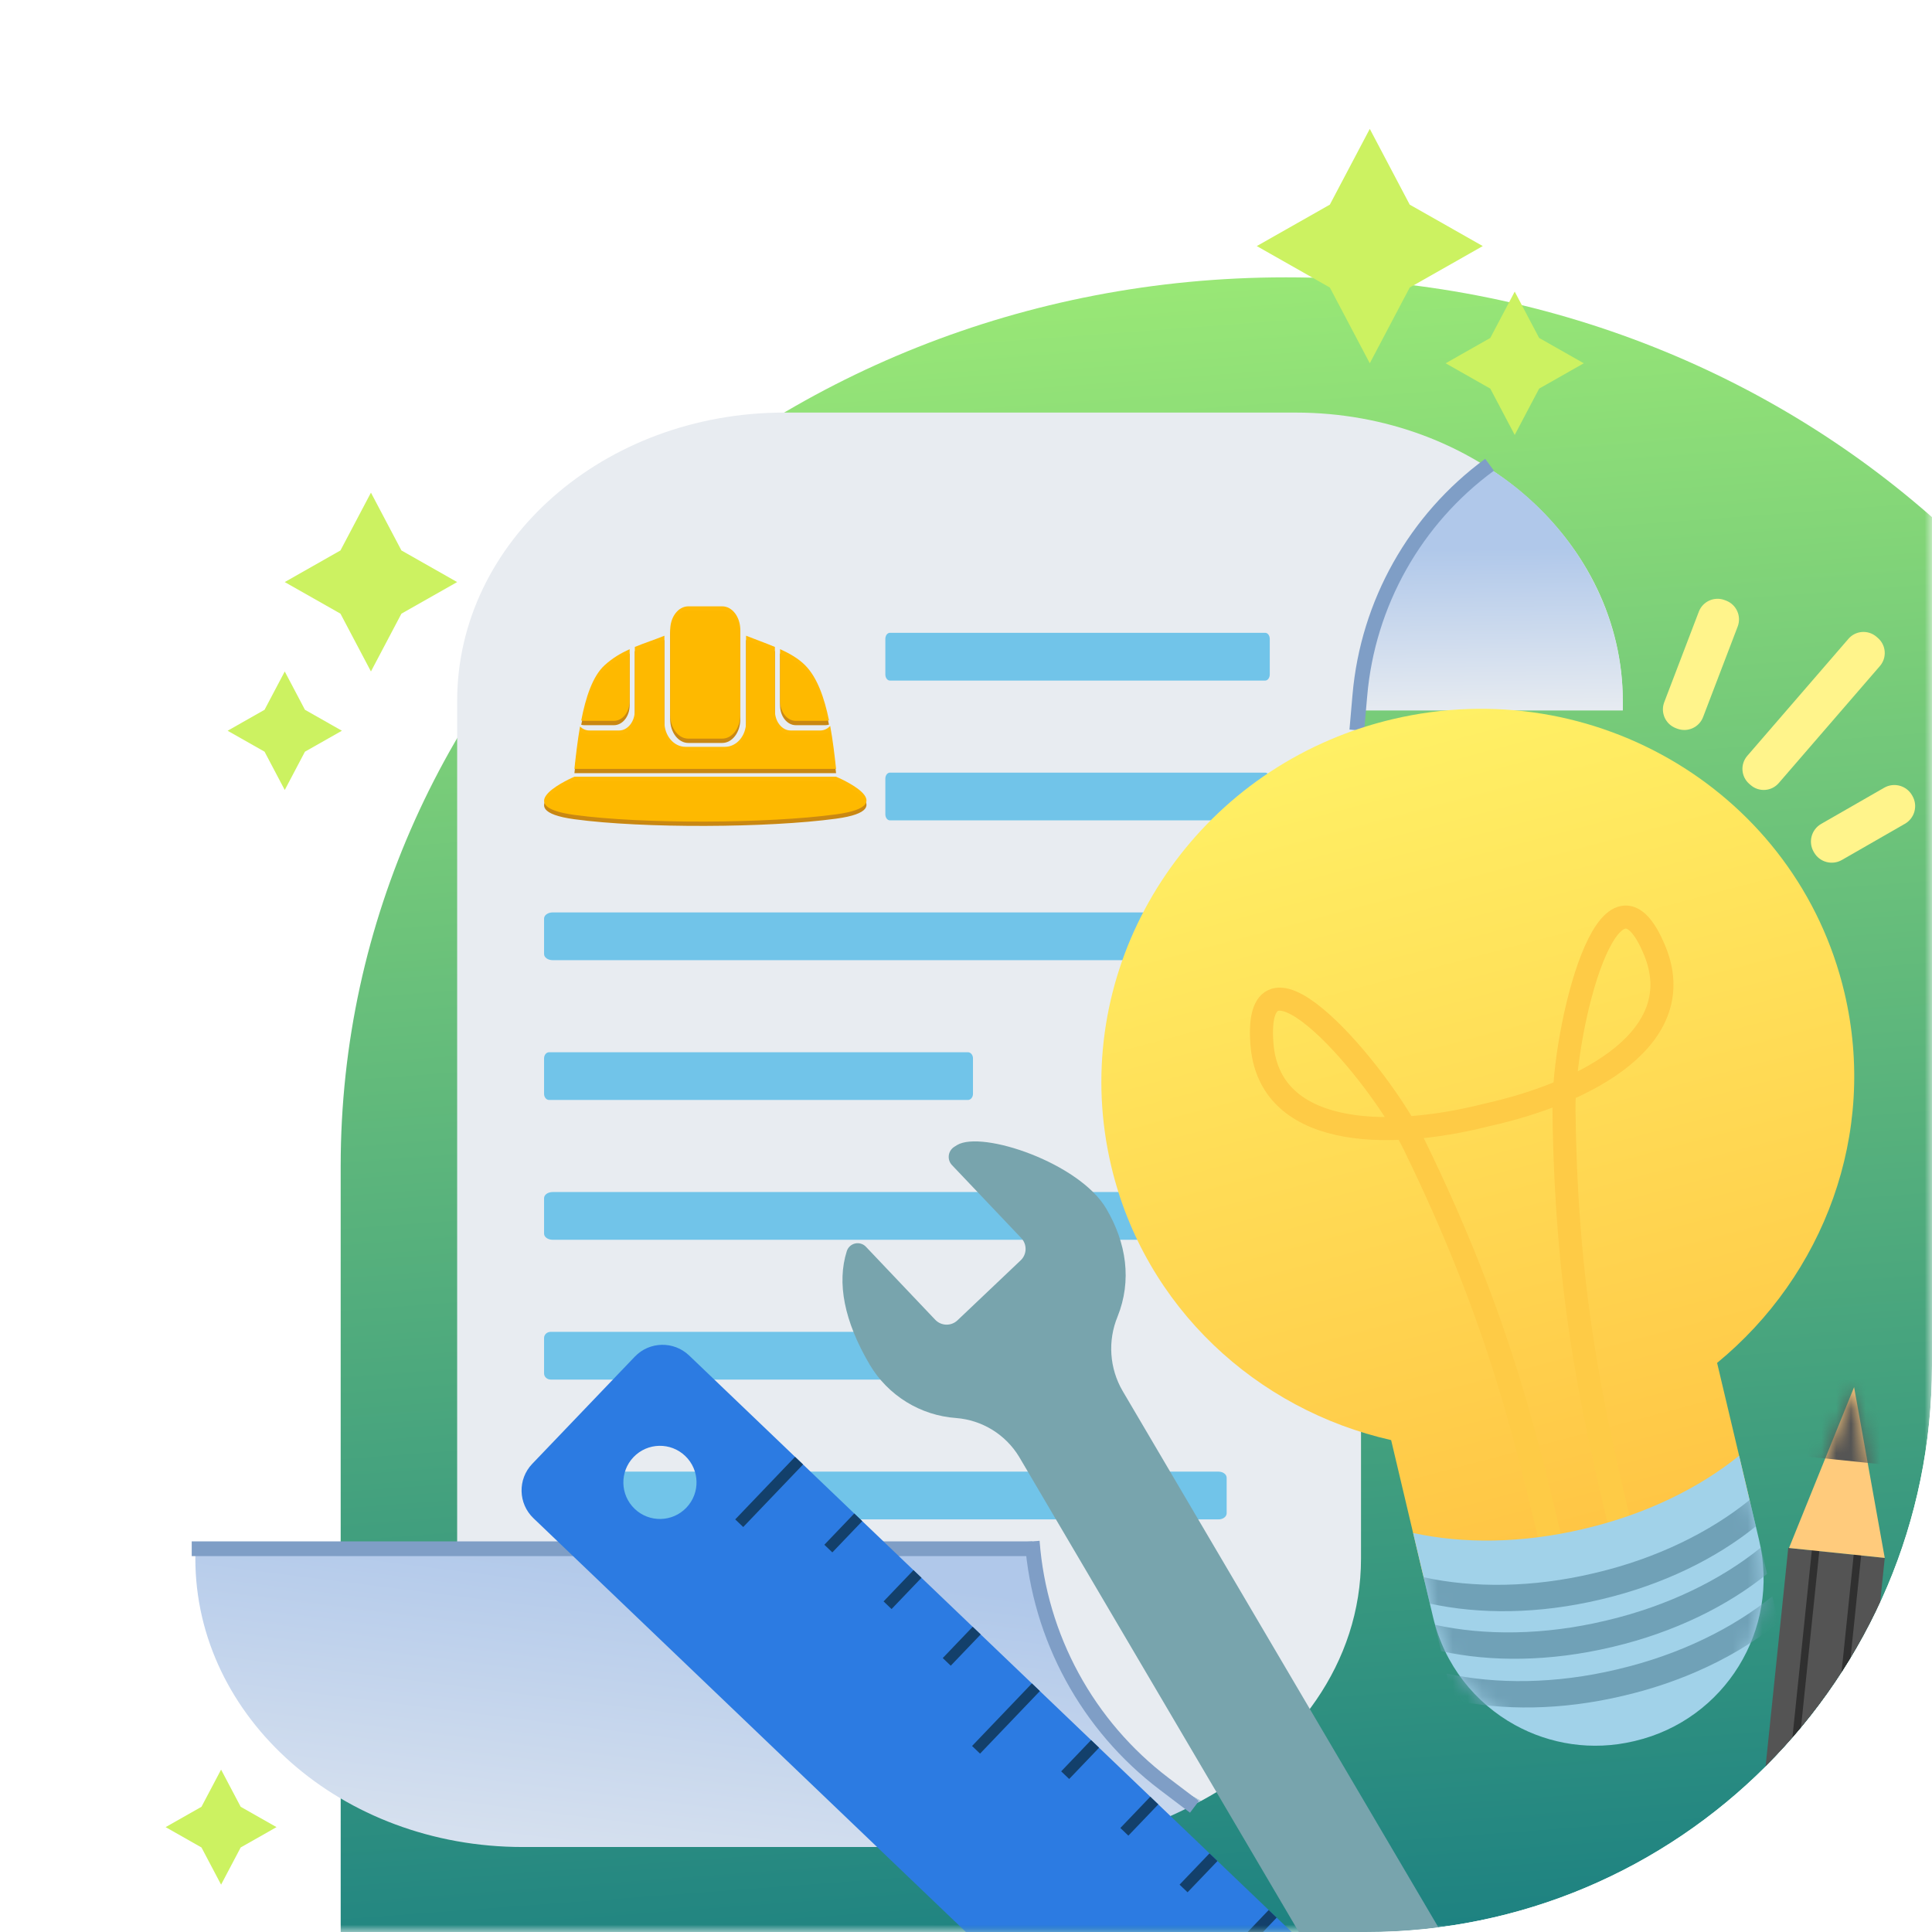 <svg width="131" height="131" viewBox="0 0 131 131" fill="none" xmlns="http://www.w3.org/2000/svg">
<g clip-path="url(#clip0_652_257)">
<mask id="mask0_652_257" style="mask-type:luminance" maskUnits="userSpaceOnUse" x="0" y="0" width="131" height="131">
<path d="M131 0H0V131H131V0Z" fill="white"/>
</mask>
<g mask="url(#mask0_652_257)">
<path d="M87.152 18.806C51.776 18.806 23.1 45.784 23.1 79.061V131.158H151.286V79.061C151.286 45.784 122.609 18.806 87.232 18.806H87.152Z" fill="url(#paint0_linear_652_257)"/>
<path d="M100.54 16.685L95.587 19.495L92.879 24.632L90.17 19.495L85.217 16.685L90.17 13.876L92.879 8.739L95.587 13.876L100.54 16.685Z" fill="#CCF261"/>
<path d="M107.39 24.632L104.362 26.35L102.706 29.491L101.05 26.35L98.022 24.632L101.05 22.914L102.706 19.773L104.362 22.914L107.39 24.632Z" fill="#CCF261"/>
<path d="M23.182 49.548L20.677 50.968L19.308 53.566L17.938 50.968L15.434 49.548L17.938 48.127L19.308 45.529L20.677 48.127L23.182 49.548Z" fill="#CCF261"/>
<path d="M30.997 39.467L27.219 41.61L25.152 45.529L23.085 41.61L19.307 39.467L23.085 37.323L25.152 33.404L27.219 37.323L30.997 39.467Z" fill="#CCF261"/>
<path d="M18.75 123.889L16.32 125.268L14.991 127.789L13.661 125.268L11.23 123.889L13.661 122.51L14.991 119.989L16.32 122.51L18.75 123.889Z" fill="#CCF261"/>
</g>
<g filter="url(#filter0_d_652_257)">
<path d="M53.185 27.463C40.923 27.463 30.998 36.212 30.998 47.021V47.655V104.532H70.516V105.167C70.516 112.26 75.025 118.177 81.43 121.606C87.81 118.173 92.284 112.245 92.284 105.167V104.532V47.655H110.034V47.021C110.034 36.212 100.109 27.463 87.846 27.463H53.185Z" fill="#E8ECF1"/>
<path d="M101.13 31.345C95.857 34.919 92.283 40.698 92.283 47.021V47.655H110.033V47.021C110.033 40.698 106.501 34.801 101.13 31.345Z" fill="url(#paint1_linear_652_257)"/>
<path d="M60.031 42.81C60.031 42.581 60.17 42.396 60.341 42.396H85.787C85.958 42.396 86.097 42.581 86.097 42.81V45.22C86.097 45.449 85.958 45.634 85.787 45.634H60.341C60.17 45.634 60.031 45.449 60.031 45.22V42.81Z" fill="#71C4E9"/>
<path d="M36.891 80.728C36.891 80.499 37.152 80.314 37.475 80.314H85.513C85.836 80.314 86.098 80.499 86.098 80.728V83.138C86.098 83.367 85.836 83.552 85.513 83.552H37.475C37.152 83.552 36.891 83.367 36.891 83.138V80.728Z" fill="#71C4E9"/>
<path d="M36.891 90.207C36.891 89.979 37.094 89.793 37.344 89.793H74.64C74.891 89.793 75.094 89.979 75.094 90.207V92.618C75.094 92.846 74.891 93.031 74.64 93.031H37.344C37.094 93.031 36.891 92.846 36.891 92.618V90.207Z" fill="#71C4E9"/>
<path d="M36.891 99.687C36.891 99.458 37.137 99.273 37.441 99.273H82.624C82.927 99.273 83.174 99.458 83.174 99.687V102.097C83.174 102.326 82.927 102.511 82.624 102.511H37.441C37.137 102.511 36.891 102.326 36.891 102.097V99.687Z" fill="#71C4E9"/>
<path d="M60.031 52.289C60.031 52.061 60.17 51.876 60.341 51.876H85.787C85.958 51.876 86.097 52.061 86.097 52.289V54.7C86.097 54.928 85.958 55.113 85.787 55.113H60.341C60.17 55.113 60.031 54.928 60.031 54.7V52.289Z" fill="#71C4E9"/>
<path d="M36.891 61.769C36.891 61.54 37.152 61.355 37.475 61.355H85.513C85.836 61.355 86.098 61.54 86.098 61.769V64.179C86.098 64.408 85.836 64.593 85.513 64.593H37.475C37.152 64.593 36.891 64.408 36.891 64.179V61.769Z" fill="#71C4E9"/>
<path d="M36.891 71.248C36.891 71.02 37.045 70.835 37.236 70.835H65.628C65.819 70.835 65.973 71.02 65.973 71.248V73.659C65.973 73.887 65.819 74.072 65.628 74.072H37.236C37.045 74.072 36.891 73.887 36.891 73.659V71.248Z" fill="#71C4E9"/>
<path d="M13.246 104.532V105.167C13.246 115.976 23.171 124.725 35.434 124.725H70.094C74.328 124.725 78.064 123.416 81.428 121.606C75.024 118.178 70.514 112.26 70.514 105.167V104.532H30.996H13.246Z" fill="url(#paint2_linear_652_257)"/>
<path d="M101 31V31C95.953 34.701 92.748 40.399 92.206 46.634L92 49" stroke="#7F9EC6"/>
<path d="M69.991 104V104C70.481 110.514 73.742 116.504 78.947 120.45L80.991 122" stroke="#7F9EC6"/>
<line x1="13" y1="104.5" x2="70" y2="104.5" stroke="#7F9EC6"/>
<path opacity="0.987" d="M46.669 40.895H48.972C49.649 40.895 50.197 41.612 50.197 42.498V48.26C50.197 49.146 49.649 49.864 48.972 49.864H46.669C45.992 49.864 45.443 49.146 45.443 48.26V42.498C45.443 41.612 45.992 40.895 46.669 40.895Z" fill="#C88711"/>
<path opacity="0.987" d="M50.588 42.886V48.745C50.588 49.67 49.95 50.419 49.161 50.419H46.478C45.69 50.419 45.051 49.67 45.051 48.745V42.887C44.352 43.168 43.684 43.384 43.044 43.648V47.962C43.044 48.708 42.566 49.313 41.975 49.313H39.965C39.726 49.313 39.505 49.212 39.328 49.043C39.153 50.046 39.042 51.06 38.949 51.914H46.669H56.69C56.59 51.004 56.475 49.992 56.292 49.005C56.109 49.196 55.877 49.313 55.621 49.313H53.611C53.02 49.313 52.542 48.708 52.542 47.962V43.646C51.895 43.375 51.217 43.139 50.588 42.886ZM52.892 43.796V47.311C52.892 48.057 53.37 48.66 53.961 48.66H55.971C56.053 48.66 56.133 48.643 56.209 48.62C55.901 47.125 55.426 45.726 54.59 44.886C54.135 44.429 53.538 44.088 52.892 43.796ZM42.694 43.798C42.103 44.067 41.538 44.395 40.997 44.886C40.176 45.633 39.71 47.093 39.41 48.632C39.477 48.649 39.545 48.66 39.616 48.66H41.626C42.216 48.66 42.694 48.057 42.694 47.311V43.798Z" fill="#C88711"/>
<path opacity="0.987" d="M38.949 52.447H56.689C56.689 52.447 61.333 54.371 56.689 54.999C54.372 55.313 51.104 55.48 47.835 55.489C44.552 55.5 41.27 55.352 38.949 55.037C34.318 54.408 38.949 52.447 38.949 52.447Z" fill="#C88711"/>
<path opacity="0.987" d="M46.669 40.601H48.972C49.649 40.601 50.197 41.319 50.197 42.205V47.967C50.197 48.852 49.649 49.571 48.972 49.571H46.669C45.992 49.571 45.443 48.852 45.443 47.967V42.205C45.443 41.319 45.992 40.601 46.669 40.601Z" fill="#FFB900"/>
<path opacity="0.987" d="M50.588 42.593V48.452C50.588 49.377 49.95 50.126 49.161 50.126H46.478C45.69 50.126 45.051 49.377 45.051 48.452V42.594C44.352 42.875 43.684 43.091 43.044 43.354V47.669C43.044 48.414 42.566 49.019 41.975 49.019H39.965C39.726 49.019 39.505 48.919 39.328 48.75C39.153 49.753 39.042 50.767 38.949 51.621H46.669H56.69C56.59 50.711 56.475 49.699 56.292 48.712C56.109 48.902 55.877 49.019 55.621 49.019H53.611C53.02 49.019 52.542 48.414 52.542 47.669V43.353C51.895 43.082 51.217 42.845 50.588 42.593ZM52.892 43.502V47.018C52.892 47.763 53.37 48.367 53.961 48.367H55.971C56.053 48.367 56.133 48.35 56.209 48.327C55.901 46.832 55.426 45.433 54.59 44.593C54.135 44.136 53.538 43.795 52.892 43.502ZM42.694 43.505C42.103 43.773 41.538 44.101 40.997 44.593C40.176 45.339 39.71 46.799 39.41 48.339C39.477 48.356 39.545 48.367 39.616 48.367H41.626C42.216 48.367 42.694 47.763 42.694 47.018V43.505Z" fill="#FFB900"/>
<path opacity="0.987" d="M38.949 52.153H56.689C56.689 52.153 61.333 54.077 56.689 54.706C54.372 55.019 51.104 55.186 47.835 55.196C44.552 55.206 41.27 55.059 38.949 54.744C34.318 54.115 38.949 52.153 38.949 52.153Z" fill="#FFB900"/>
</g>
<g filter="url(#filter1_d_652_257)">
<mask id="mask1_652_257" style="mask-type:luminance" maskUnits="userSpaceOnUse" x="0" y="0" width="131" height="131">
<path d="M131 0H0V131H131V0Z" fill="white"/>
</mask>
<g mask="url(#mask1_652_257)">
<path d="M90.699 49.432C79.192 54.049 72.453 66.339 75.348 78.56C77.617 88.14 85.205 95.072 94.327 97.135L96.441 106.071C97.882 112.151 103.98 115.915 110.06 114.475L110.146 114.452C116.227 113.011 119.987 106.914 118.547 100.834L116.429 91.9C123.657 85.965 127.329 76.363 125.06 66.782C121.865 53.297 108.147 45.002 94.42 48.254C93.133 48.558 91.889 48.955 90.699 49.432Z" fill="url(#paint3_linear_652_257)"/>
<g style="mix-blend-mode:multiply">
<path d="M105.724 106.429C103.576 97.361 101.83 89.307 95.91 77.15C93.516 72.232 84.961 62.213 85.564 70.257C86.032 76.51 93.8 76.856 100.776 75.095C107.8 73.54 114.587 69.746 112.201 63.947C109.131 56.487 105.98 69.28 106.046 74.749C106.208 88.27 108.261 96.251 110.409 105.319" stroke="#FECB46" stroke-width="1.564" stroke-miterlimit="10" stroke-linecap="round" stroke-linejoin="round"/>
</g>
<path d="M117.921 98.194C115.233 100.369 111.636 102.149 107.49 103.131L107.351 103.164C103.207 104.146 99.196 104.171 95.818 103.433L97.173 109.151C97.94 112.388 100.026 114.968 102.727 116.455C105.099 117.761 107.945 118.225 110.788 117.551L110.873 117.531C116.953 116.091 120.717 109.995 119.276 103.915L117.921 98.194Z" fill="#A1D2E9"/>
<mask id="mask2_652_257" style="mask-type:luminance" maskUnits="userSpaceOnUse" x="95" y="98" width="25" height="20">
<path d="M117.921 98.194C115.233 100.369 111.636 102.149 107.49 103.131L107.351 103.164C103.207 104.146 99.196 104.171 95.818 103.433L97.173 109.151C97.94 112.388 100.026 114.968 102.727 116.455C105.099 117.761 107.945 118.225 110.788 117.551L110.873 117.531C116.953 116.091 120.717 109.995 119.276 103.915L117.921 98.194Z" fill="white"/>
</mask>
<g mask="url(#mask2_652_257)">
<path d="M118.632 101.194C115.944 103.369 112.347 105.149 108.201 106.131L108.062 106.164C103.918 107.146 99.907 107.171 96.529 106.433L96.953 108.221C100.33 108.959 104.341 108.934 108.486 107.952L108.625 107.919C112.77 106.937 116.368 105.157 119.056 102.982L118.632 101.194Z" fill="#70A1B7"/>
<path d="M119.396 104.419C116.708 106.595 113.11 108.375 108.965 109.356L108.826 109.389C104.681 110.371 100.67 110.396 97.293 109.658L97.716 111.446C101.094 112.185 105.105 112.159 109.249 111.178L109.389 111.145C113.534 110.163 117.131 108.383 119.819 106.207L119.396 104.419Z" fill="#70A1B7"/>
<path d="M120.177 107.722C117.489 109.897 113.892 111.677 109.746 112.659L109.607 112.692C105.463 113.674 101.452 113.699 98.074 112.961L98.498 114.749C101.875 115.487 105.886 115.462 110.031 114.48L110.17 114.447C111.844 114.051 113.429 113.524 114.9 112.894C117.073 111.963 118.998 110.807 120.6 109.51L120.177 107.722Z" fill="#70A1B7"/>
</g>
</g>
</g>
<path d="M125.335 43.315C125.821 42.752 126.672 42.69 127.235 43.176L127.33 43.258C127.893 43.745 127.955 44.596 127.469 45.159L120.608 53.097C120.122 53.66 119.271 53.722 118.708 53.235L118.613 53.153C118.05 52.666 117.988 51.816 118.474 51.252L125.335 43.315Z" fill="#FFF48B"/>
<path d="M115.189 41.476C115.457 40.774 116.244 40.423 116.946 40.691L117.038 40.726C117.74 40.994 118.092 41.781 117.824 42.483L115.478 48.622C115.21 49.324 114.423 49.675 113.721 49.407L113.63 49.372C112.927 49.104 112.576 48.317 112.844 47.615L115.189 41.476Z" fill="#FFF48B"/>
<path d="M127.759 53.412C128.421 53.032 129.266 53.261 129.647 53.923L129.674 53.971C130.054 54.633 129.825 55.478 129.163 55.858L124.89 58.311C124.227 58.691 123.382 58.462 123.002 57.8L122.975 57.753C122.595 57.09 122.823 56.245 123.486 55.865L127.759 53.412Z" fill="#FFF48B"/>
<mask id="mask3_652_257" style="mask-type:luminance" maskUnits="userSpaceOnUse" x="0" y="0" width="131" height="131">
<path d="M131 0H0V131H131V0Z" fill="white"/>
</mask>
<g mask="url(#mask3_652_257)">
<g filter="url(#filter2_d_652_257)">
<path d="M36.087 98.746C35.091 99.787 35.131 101.437 36.172 102.432L94.303 158.052C95.344 159.047 96.99 159.012 97.985 157.97L104.941 150.701C105.936 149.66 105.9 148.015 104.859 147.018L46.729 91.399C45.688 90.403 44.038 90.436 43.043 91.477L36.087 98.746ZM42.956 98.288C43.903 97.298 45.473 97.263 46.462 98.21C47.452 99.157 47.487 100.728 46.54 101.717C45.593 102.707 44.023 102.742 43.033 101.795C42.043 100.848 42.008 99.278 42.956 98.288Z" fill="#2C7BE2"/>
<path d="M50.123 102.77L54.18 98.529L50.123 102.77Z" fill="#2C7BE2"/>
<path d="M50.123 102.77L54.18 98.529" stroke="#13406B" stroke-width="0.75" stroke-miterlimit="10" stroke-linejoin="round"/>
<path d="M56.166 104.49L58.195 102.37L56.166 104.49Z" fill="#2C7BE2"/>
<path d="M56.166 104.49L58.195 102.37" stroke="#13406B" stroke-width="0.75" stroke-miterlimit="10" stroke-linejoin="round"/>
<path d="M60.182 108.331L62.21 106.211L60.182 108.331Z" fill="#2C7BE2"/>
<path d="M60.182 108.331L62.21 106.211" stroke="#13406B" stroke-width="0.75" stroke-miterlimit="10" stroke-linejoin="round"/>
<path d="M64.195 112.172L66.224 110.052L64.195 112.172Z" fill="#2C7BE2"/>
<path d="M64.195 112.172L66.224 110.052" stroke="#13406B" stroke-width="0.75" stroke-miterlimit="10" stroke-linejoin="round"/>
<path d="M66.182 118.134L70.239 113.893L66.182 118.134Z" fill="#2C7BE2"/>
<path d="M66.182 118.134L70.239 113.893" stroke="#13406B" stroke-width="0.75" stroke-miterlimit="10" stroke-linejoin="round"/>
<path d="M72.225 119.854L74.253 117.734L72.225 119.854Z" fill="#2C7BE2"/>
<path d="M72.225 119.854L74.253 117.734" stroke="#13406B" stroke-width="0.75" stroke-miterlimit="10" stroke-linejoin="round"/>
<path d="M76.238 123.695L78.267 121.575L76.238 123.695Z" fill="#2C7BE2"/>
<path d="M76.238 123.695L78.267 121.575" stroke="#13406B" stroke-width="0.75" stroke-miterlimit="10" stroke-linejoin="round"/>
<path d="M80.252 127.536L82.281 125.416L80.252 127.536Z" fill="#2C7BE2"/>
<path d="M80.252 127.536L82.281 125.416" stroke="#13406B" stroke-width="0.75" stroke-miterlimit="10" stroke-linejoin="round"/>
<path d="M82.238 133.497L86.295 129.256L82.238 133.497Z" fill="#2C7BE2"/>
<path d="M82.238 133.497L86.295 129.256" stroke="#13406B" stroke-width="0.75" stroke-miterlimit="10" stroke-linejoin="round"/>
<g filter="url(#filter3_d_652_257)">
<path d="M121.253 103.933L127.797 104.612L121.015 169.987L114.471 169.309L121.253 103.933Z" fill="#545454"/>
<path d="M123.171 103.484L116.322 169.501" stroke="#303030" stroke-width="0.508" stroke-miterlimit="10" stroke-linejoin="round"/>
<path d="M126.011 103.778L119.162 169.795" stroke="#303030" stroke-width="0.508" stroke-miterlimit="10" stroke-linejoin="round"/>
<path d="M125.717 93.031L121.305 103.938L127.796 104.611L125.717 93.031Z" fill="#FFCB7C"/>
<mask id="mask4_652_257" style="mask-type:luminance" maskUnits="userSpaceOnUse" x="121" y="93" width="7" height="12">
<path d="M125.717 93.031L121.305 103.938L127.796 104.611L125.717 93.031Z" fill="white"/>
</mask>
<g mask="url(#mask4_652_257)">
<path d="M122.596 90.983C122.621 90.74 122.857 90.564 123.123 90.592L128.705 91.171C128.97 91.198 129.166 91.418 129.14 91.662L128.491 97.911C128.466 98.155 128.23 98.33 127.964 98.303L122.383 97.724C122.117 97.696 121.922 97.476 121.948 97.232L122.596 90.983Z" fill="#545454"/>
</g>
</g>
</g>
</g>
<g filter="url(#filter4_d_652_257)">
<path d="M101.019 136.1L76.116 93.796C75.677 93.041 75.418 92.194 75.359 91.323C75.299 90.451 75.441 89.578 75.773 88.77C76.765 86.307 76.372 83.752 75.01 81.438C73.187 78.342 66.606 76.121 64.901 77.125C64.837 77.163 64.764 77.208 64.686 77.261C64.588 77.327 64.505 77.413 64.445 77.513C64.383 77.614 64.345 77.727 64.332 77.844C64.319 77.961 64.332 78.079 64.37 78.191C64.407 78.302 64.469 78.404 64.55 78.489L69.249 83.438C69.345 83.54 69.42 83.659 69.47 83.79C69.52 83.92 69.544 84.059 69.54 84.199C69.537 84.339 69.506 84.477 69.449 84.604C69.392 84.732 69.311 84.847 69.209 84.944L64.92 89.015C64.715 89.209 64.442 89.314 64.159 89.307C63.877 89.299 63.609 89.18 63.415 88.976L58.715 84.025C58.623 83.927 58.507 83.856 58.378 83.817C58.25 83.778 58.113 83.773 57.983 83.803C57.852 83.832 57.731 83.896 57.632 83.986C57.533 84.077 57.459 84.192 57.418 84.32C56.736 86.467 57.234 89.068 58.971 92.019C59.583 93.051 60.437 93.919 61.458 94.55C62.479 95.18 63.637 95.553 64.834 95.638C65.702 95.706 66.541 95.98 67.283 96.436C68.024 96.893 68.647 97.519 69.099 98.263L93.854 140.318C94.131 140.788 94.498 141.2 94.934 141.529C95.37 141.857 95.866 142.097 96.395 142.234C96.923 142.371 97.474 142.402 98.014 142.326C98.555 142.25 99.076 142.069 99.546 141.792C100.017 141.515 100.428 141.148 100.757 140.712C101.085 140.276 101.325 139.78 101.462 139.251C101.599 138.723 101.63 138.172 101.554 137.632C101.478 137.091 101.297 136.57 101.02 136.1L101.019 136.1ZM95.73 138.794C95.565 138.514 95.486 138.191 95.505 137.866C95.523 137.541 95.638 137.229 95.834 136.969C96.029 136.709 96.298 136.513 96.605 136.406C96.912 136.298 97.245 136.285 97.56 136.366C97.875 136.448 98.159 136.621 98.375 136.864C98.592 137.107 98.732 137.408 98.777 137.731C98.822 138.053 98.771 138.381 98.629 138.674C98.488 138.968 98.263 139.212 97.982 139.377C97.606 139.599 97.158 139.662 96.736 139.552C96.313 139.443 95.951 139.17 95.73 138.794Z" fill="#78A4AD"/>
</g>
</g>
<defs>
<filter id="filter0_d_652_257" x="12.488" y="27.463" width="98.057" height="98.285" filterUnits="userSpaceOnUse" color-interpolation-filters="sRGB">
<feFlood flood-opacity="0" result="BackgroundImageFix"/>
<feColorMatrix in="SourceAlpha" type="matrix" values="0 0 0 0 0 0 0 0 0 0 0 0 0 0 0 0 0 0 127 0" result="hardAlpha"/>
<feOffset dy="0.512"/>
<feGaussianBlur stdDeviation="0.256"/>
<feComposite in2="hardAlpha" operator="out"/>
<feColorMatrix type="matrix" values="0 0 0 0 0 0 0 0 0 0 0 0 0 0 0 0 0 0 0.25 0"/>
<feBlend mode="normal" in2="BackgroundImageFix" result="effect1_dropShadow_652_257"/>
<feBlend mode="normal" in="SourceGraphic" in2="effect1_dropShadow_652_257" result="shape"/>
</filter>
<filter id="filter1_d_652_257" x="74.166" y="47.548" width="52.074" height="71.334" filterUnits="userSpaceOnUse" color-interpolation-filters="sRGB">
<feFlood flood-opacity="0" result="BackgroundImageFix"/>
<feColorMatrix in="SourceAlpha" type="matrix" values="0 0 0 0 0 0 0 0 0 0 0 0 0 0 0 0 0 0 127 0" result="hardAlpha"/>
<feOffset dy="0.512"/>
<feGaussianBlur stdDeviation="0.256"/>
<feComposite in2="hardAlpha" operator="out"/>
<feColorMatrix type="matrix" values="0 0 0 0 0 0 0 0 0 0 0 0 0 0 0 0 0 0 0.25 0"/>
<feBlend mode="normal" in2="BackgroundImageFix" result="effect1_dropShadow_652_257"/>
<feBlend mode="normal" in="SourceGraphic" in2="effect1_dropShadow_652_257" result="shape"/>
</filter>
<filter id="filter2_d_652_257" x="34.853" y="90.674" width="93.455" height="80.336" filterUnits="userSpaceOnUse" color-interpolation-filters="sRGB">
<feFlood flood-opacity="0" result="BackgroundImageFix"/>
<feColorMatrix in="SourceAlpha" type="matrix" values="0 0 0 0 0 0 0 0 0 0 0 0 0 0 0 0 0 0 127 0" result="hardAlpha"/>
<feOffset dy="0.512"/>
<feGaussianBlur stdDeviation="0.256"/>
<feComposite in2="hardAlpha" operator="out"/>
<feColorMatrix type="matrix" values="0 0 0 0 0 0 0 0 0 0 0 0 0 0 0 0 0 0 0.25 0"/>
<feBlend mode="normal" in2="BackgroundImageFix" result="effect1_dropShadow_652_257"/>
<feBlend mode="normal" in="SourceGraphic" in2="effect1_dropShadow_652_257" result="shape"/>
</filter>
<filter id="filter3_d_652_257" x="113.959" y="93.031" width="14.35" height="77.979" filterUnits="userSpaceOnUse" color-interpolation-filters="sRGB">
<feFlood flood-opacity="0" result="BackgroundImageFix"/>
<feColorMatrix in="SourceAlpha" type="matrix" values="0 0 0 0 0 0 0 0 0 0 0 0 0 0 0 0 0 0 127 0" result="hardAlpha"/>
<feOffset dy="0.512"/>
<feGaussianBlur stdDeviation="0.256"/>
<feComposite in2="hardAlpha" operator="out"/>
<feColorMatrix type="matrix" values="0 0 0 0 0 0 0 0 0 0 0 0 0 0 0 0 0 0 0.25 0"/>
<feBlend mode="normal" in2="BackgroundImageFix" result="effect1_dropShadow_652_257"/>
<feBlend mode="normal" in="SourceGraphic" in2="effect1_dropShadow_652_257" result="shape"/>
</filter>
<filter id="filter4_d_652_257" x="56.611" y="76.881" width="45.494" height="66.509" filterUnits="userSpaceOnUse" color-interpolation-filters="sRGB">
<feFlood flood-opacity="0" result="BackgroundImageFix"/>
<feColorMatrix in="SourceAlpha" type="matrix" values="0 0 0 0 0 0 0 0 0 0 0 0 0 0 0 0 0 0 127 0" result="hardAlpha"/>
<feOffset dy="0.512"/>
<feGaussianBlur stdDeviation="0.256"/>
<feComposite in2="hardAlpha" operator="out"/>
<feColorMatrix type="matrix" values="0 0 0 0 0 0 0 0 0 0 0 0 0 0 0 0 0 0 0.25 0"/>
<feBlend mode="normal" in2="BackgroundImageFix" result="effect1_dropShadow_652_257"/>
<feBlend mode="normal" in="SourceGraphic" in2="effect1_dropShadow_652_257" result="shape"/>
</filter>
<linearGradient id="paint0_linear_652_257" x1="87.473" y1="16.677" x2="97.036" y2="145.264" gradientUnits="userSpaceOnUse">
<stop stop-color="#9BE976"/>
<stop offset="1" stop-color="#0E7583"/>
</linearGradient>
<linearGradient id="paint1_linear_652_257" x1="101.126" y1="36.708" x2="101.269" y2="48.007" gradientUnits="userSpaceOnUse">
<stop stop-color="#B0C8EA"/>
<stop offset="1" stop-color="#E8ECF1"/>
</linearGradient>
<linearGradient id="paint2_linear_652_257" x1="43.194" y1="104.488" x2="39.343" y2="135.212" gradientUnits="userSpaceOnUse">
<stop stop-color="#B0C8EA"/>
<stop offset="1" stop-color="#E8ECF1"/>
</linearGradient>
<linearGradient id="paint3_linear_652_257" x1="94.303" y1="48.726" x2="111.357" y2="112.799" gradientUnits="userSpaceOnUse">
<stop stop-color="#FFF065"/>
<stop offset="1" stop-color="#FFBE3F"/>
</linearGradient>
<clipPath id="clip0_652_257">
<path d="M0 0H131V92.587C131 113.802 113.802 131 92.587 131H0V0Z" fill="white"/>
</clipPath>
</defs>
</svg>
